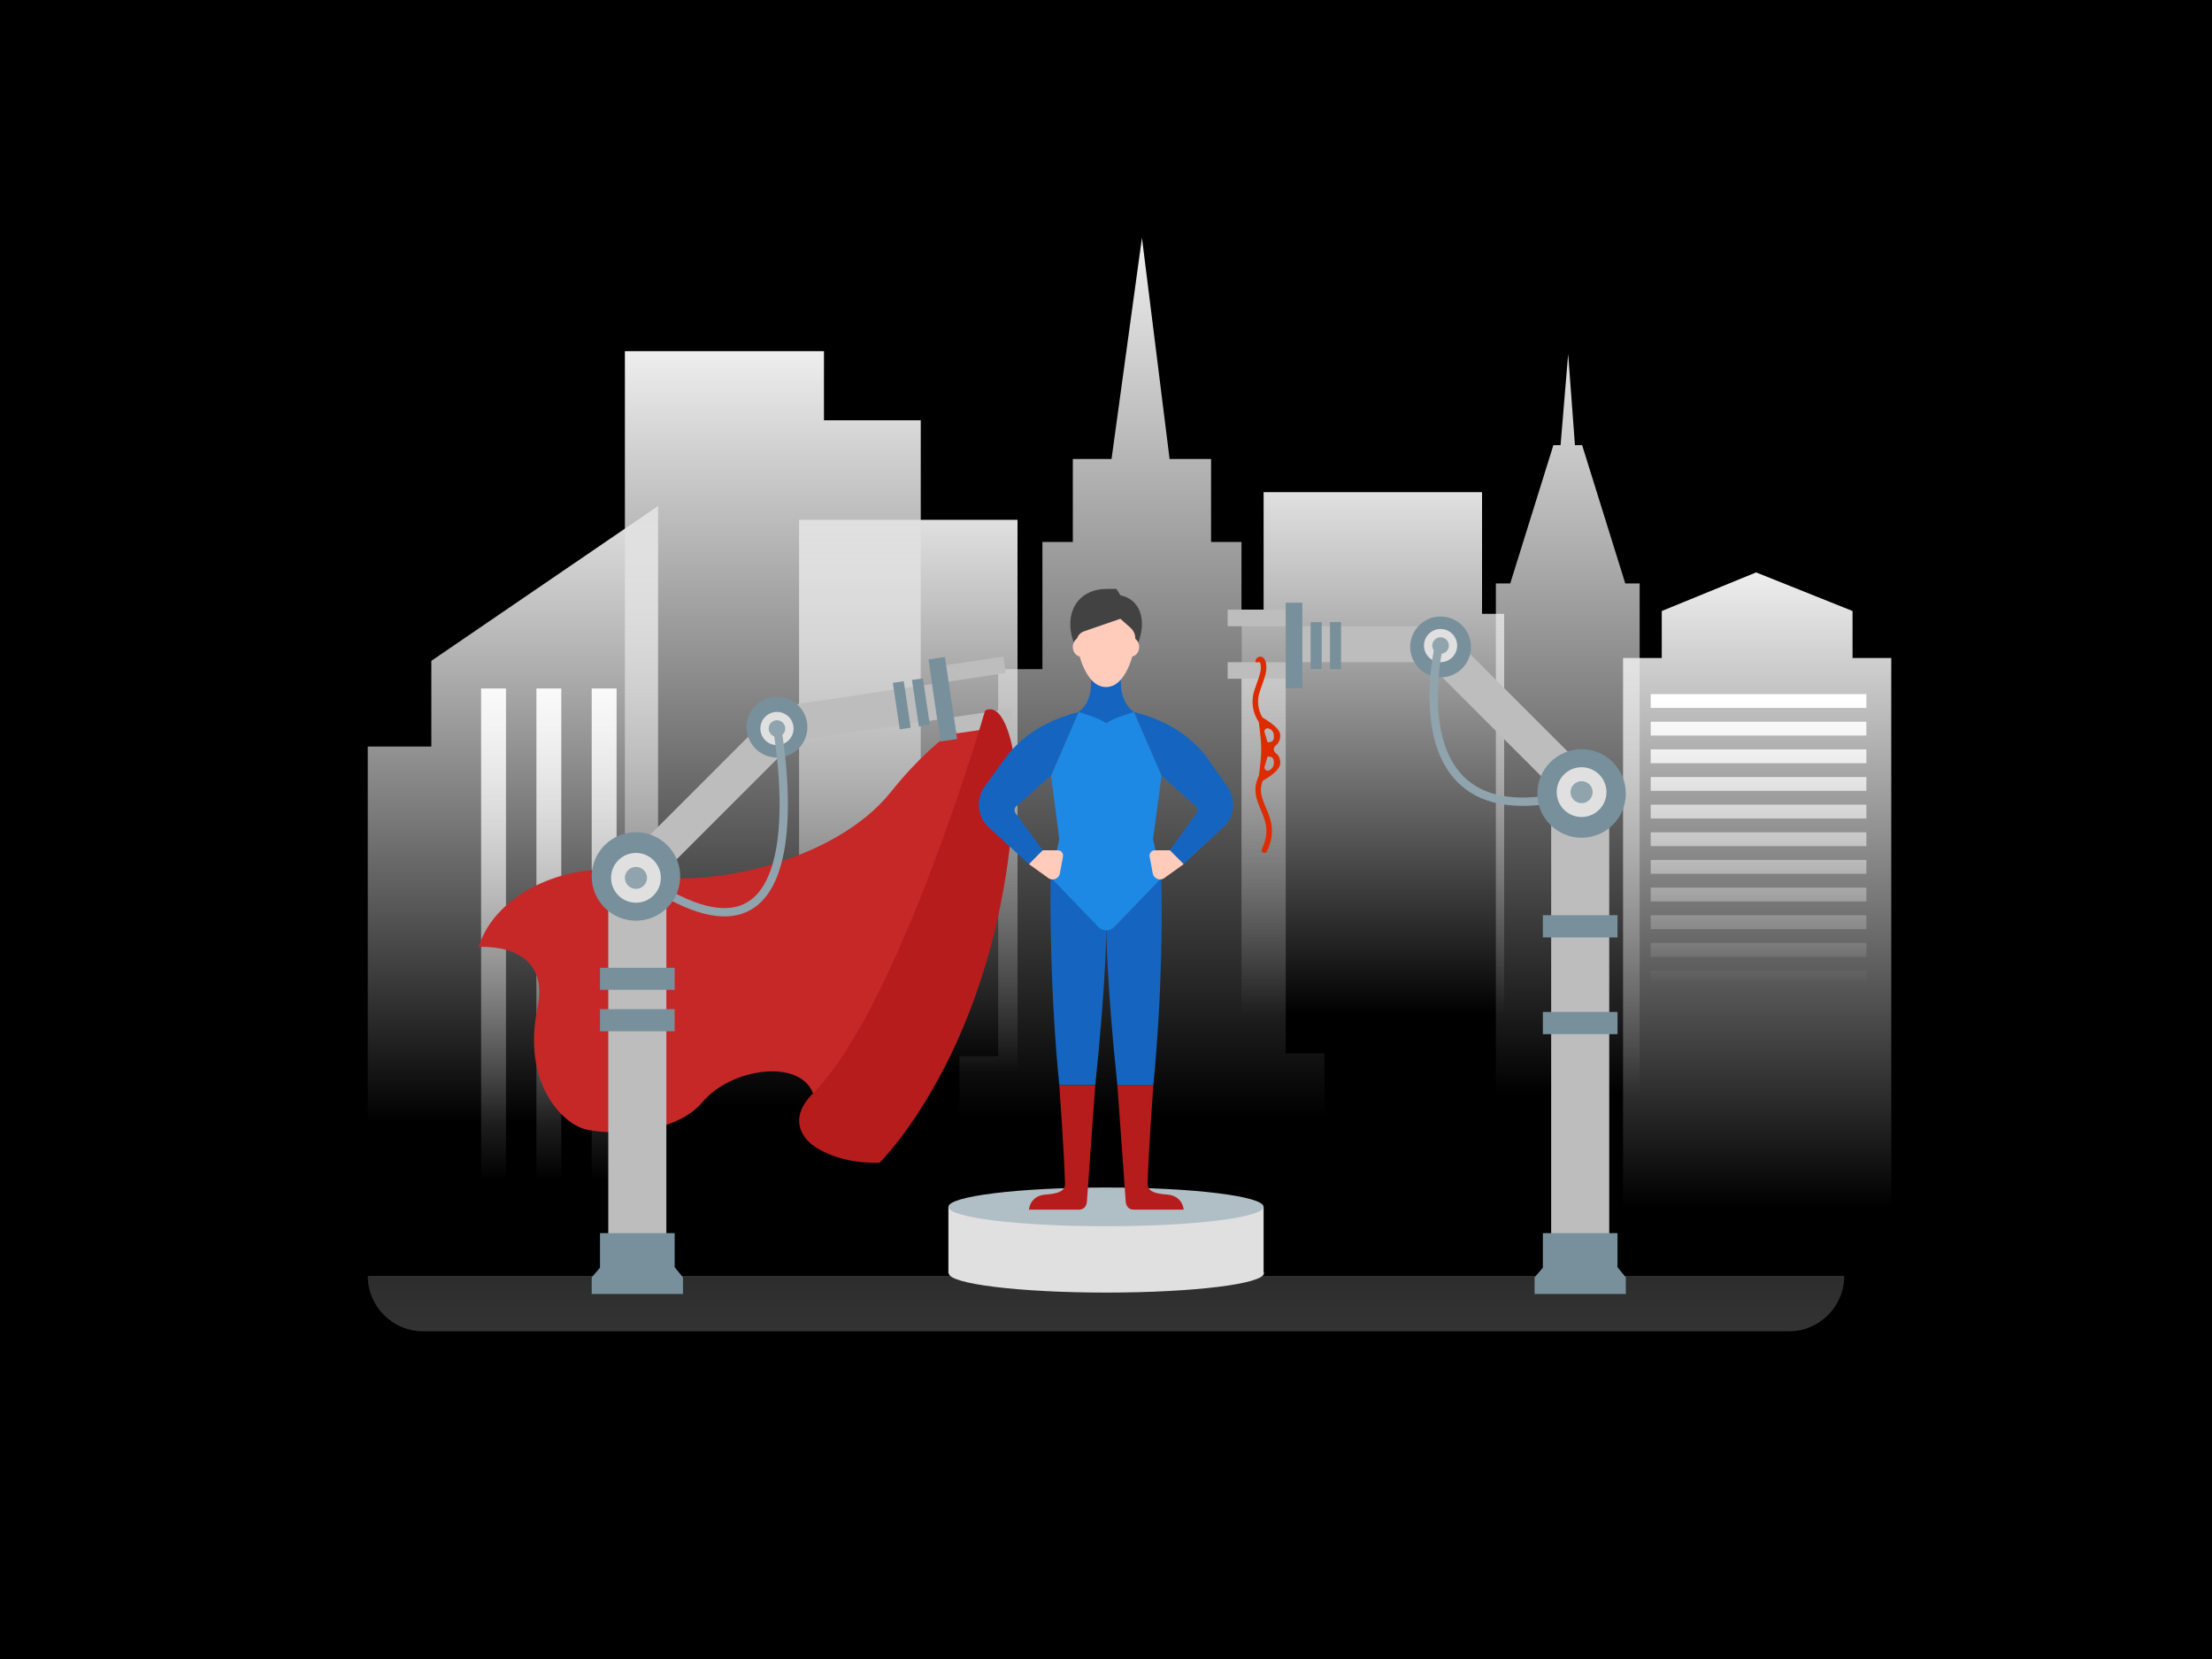 <svg xmlns="http://www.w3.org/2000/svg" viewBox="0 0 800 600">
    <path fill="currentColor" d="M0 0h800v600H0z"/>
    <linearGradient id="a" gradientUnits="userSpaceOnUse" x1="496.5" y1="-872.366" x2="496.5" y2="-683.366" gradientTransform="matrix(1 0 0 -1 0 -505.366)">
      <stop offset="0" stop-color="#fff" stop-opacity="0"/>
      <stop offset=".349" stop-color="#fafafa" stop-opacity=".349"/>
      <stop offset=".774" stop-color="#ebebeb" stop-opacity=".774"/>
      <stop offset="1" stop-color="#e0e0e0"/>
    </linearGradient>
    <path fill="url(#a)" d="M536 222v-44h-79v44h-8v145h95V222z"/>
    <linearGradient id="b" gradientUnits="userSpaceOnUse" x1="567" y1="-901.366" x2="567" y2="-633.408" gradientTransform="matrix(1 0 0 -1 0 -505.366)">
      <stop offset="0" stop-color="#fff" stop-opacity="0"/>
      <stop offset=".349" stop-color="#fafafa" stop-opacity=".349"/>
      <stop offset=".774" stop-color="#ebebeb" stop-opacity=".774"/>
      <stop offset="1" stop-color="#e0e0e0"/>
    </linearGradient>
    <path fill="url(#b)" d="M587.8 211l-15.6-50h-2.6l-2.451-32.959L564.4 161h-2.6l-15.6 50H541v185h52V211z"/>
    <linearGradient id="c" gradientUnits="userSpaceOnUse" x1="279.5" y1="-905.366" x2="279.5" y2="-632.366" gradientTransform="matrix(1 0 0 -1 0 -505.366)">
      <stop offset="0" stop-color="#fff" stop-opacity="0"/>
      <stop offset="1" stop-color="#eee"/>
    </linearGradient>
    <path fill="url(#c)" d="M298 152v-25h-72v273h107V152z"/>
    <linearGradient id="d" gradientUnits="userSpaceOnUse" x1="185.5" y1="-911.366" x2="185.5" y2="-688.366" gradientTransform="matrix(1 0 0 -1 0 -505.366)">
      <stop offset="0" stop-color="#fff" stop-opacity="0"/>
      <stop offset=".349" stop-color="#fafafa" stop-opacity=".349"/>
      <stop offset=".774" stop-color="#ebebeb" stop-opacity=".774"/>
      <stop offset="1" stop-color="#e0e0e0"/>
    </linearGradient>
    <path fill="url(#d)" d="M156 239v31h-23v136h105V183z"/>
    <linearGradient id="e" gradientUnits="userSpaceOnUse" x1="413" y1="-909.366" x2="413" y2="-591.366" gradientTransform="matrix(1 0 0 -1 0 -505.366)">
      <stop offset="0" stop-color="#fff" stop-opacity="0"/>
      <stop offset="1" stop-color="#eee"/>
    </linearGradient>
    <path fill="url(#e)" d="M465 381V242h-16v-46h-11v-30h-15l-10-80-11 80h-14v30h-11v46h-16v140h-14v22h132v-23z"/>
    <linearGradient id="f" gradientUnits="userSpaceOnUse" x1="328.5" y1="-893.366" x2="328.5" y2="-693.366" gradientTransform="matrix(1 0 0 -1 0 -505.366)">
      <stop offset="0" stop-color="#fff" stop-opacity="0"/>
      <stop offset="1" stop-color="#e0e0e0"/>
    </linearGradient>
    <path fill="url(#f)" d="M289 188h79v200h-79z"/>
    <linearGradient id="g" gradientUnits="userSpaceOnUse" x1="198.5" y1="-932.366" x2="198.5" y2="-754.366" gradientTransform="matrix(1 0 0 -1 0 -505.366)">
      <stop offset="0" stop-color="#fff" stop-opacity="0"/>
      <stop offset="1" stop-color="#fafafa"/>
    </linearGradient>
    <path fill="url(#g)" d="M194 249h9v178h-9z"/>
    <linearGradient id="h" gradientUnits="userSpaceOnUse" x1="178.5" y1="-932.366" x2="178.5" y2="-754.366" gradientTransform="matrix(1 0 0 -1 0 -505.366)">
      <stop offset="0" stop-color="#fff" stop-opacity="0"/>
      <stop offset="1" stop-color="#fafafa"/>
    </linearGradient>
    <path fill="url(#h)" d="M174 249h9v178h-9z"/>
    <linearGradient id="i" gradientUnits="userSpaceOnUse" x1="218.5" y1="-932.366" x2="218.5" y2="-754.366" gradientTransform="matrix(1 0 0 -1 0 -505.366)">
      <stop offset="0" stop-color="#fff" stop-opacity="0"/>
      <stop offset="1" stop-color="#fafafa"/>
    </linearGradient>
    <path fill="url(#i)" d="M214 249h9v178h-9z"/>
    <linearGradient id="j" gradientUnits="userSpaceOnUse" x1="400" y1="-986.846" x2="400" y2="-966.812" gradientTransform="matrix(1 0 0 -1 0 -505.366)">
      <stop offset="0" stop-color="#fff"/>
      <stop offset="1" stop-color="#e0e0e0"/>
    </linearGradient>
    <path d="M667 461.445c0 11.064-8.966 20.034-20.026 20.034H153.026c-11.06 0-20.026-8.969-20.026-20.034h534z" opacity=".2" fill="url(#j)"/>
    <linearGradient id="k" gradientUnits="userSpaceOnUse" x1="635.5" y1="-942.346" x2="635.5" y2="-712.388" gradientTransform="matrix(1 0 0 -1 0 -505.366)">
      <stop offset="0" stop-color="#fff" stop-opacity="0"/>
      <stop offset="1" stop-color="#eee"/>
    </linearGradient>
    <path fill="url(#k)" d="M670 237.979v-17l-34.885-13.958L601 220.979v17h-14v199h97v-199z"/>
    <g>
      <linearGradient id="l" gradientUnits="userSpaceOnUse" x1="636" y1="-861.054" x2="636" y2="-757.721" gradientTransform="matrix(1 0 0 -1 0 -505.366)">
        <stop offset="0" stop-color="#fff" stop-opacity="0"/>
        <stop offset="1" stop-color="#fff"/>
      </linearGradient>
      <path fill="url(#l)" d="M597 251.021h78v5h-78z"/>
      <linearGradient id="m" gradientUnits="userSpaceOnUse" x1="636" y1="-861.054" x2="636" y2="-757.721" gradientTransform="matrix(1 0 0 -1 0 -505.366)">
        <stop offset="0" stop-color="#fff" stop-opacity="0"/>
        <stop offset="1" stop-color="#fff"/>
      </linearGradient>
      <path fill="url(#m)" d="M597 261.021h78v5h-78z"/>
      <linearGradient id="n" gradientUnits="userSpaceOnUse" x1="636" y1="-861.054" x2="636" y2="-757.721" gradientTransform="matrix(1 0 0 -1 0 -505.366)">
        <stop offset="0" stop-color="#fff" stop-opacity="0"/>
        <stop offset="1" stop-color="#fff"/>
      </linearGradient>
      <path fill="url(#n)" d="M597 271.021h78v5h-78z"/>
      <linearGradient id="o" gradientUnits="userSpaceOnUse" x1="636" y1="-861.054" x2="636" y2="-757.721" gradientTransform="matrix(1 0 0 -1 0 -505.366)">
        <stop offset="0" stop-color="#fff" stop-opacity="0"/>
        <stop offset="1" stop-color="#fff"/>
      </linearGradient>
      <path fill="url(#o)" d="M597 281.021h78v5h-78z"/>
      <linearGradient id="p" gradientUnits="userSpaceOnUse" x1="636" y1="-861.054" x2="636" y2="-757.721" gradientTransform="matrix(1 0 0 -1 0 -505.366)">
        <stop offset="0" stop-color="#fff" stop-opacity="0"/>
        <stop offset="1" stop-color="#fff"/>
      </linearGradient>
      <path fill="url(#p)" d="M597 291.02h78v5h-78z"/>
      <linearGradient id="q" gradientUnits="userSpaceOnUse" x1="636" y1="-861.054" x2="636" y2="-757.721" gradientTransform="matrix(1 0 0 -1 0 -505.366)">
        <stop offset="0" stop-color="#fff" stop-opacity="0"/>
        <stop offset="1" stop-color="#fff"/>
      </linearGradient>
      <path fill="url(#q)" d="M597 301.02h78v5h-78z"/>
      <linearGradient id="r" gradientUnits="userSpaceOnUse" x1="636" y1="-861.054" x2="636" y2="-757.721" gradientTransform="matrix(1 0 0 -1 0 -505.366)">
        <stop offset="0" stop-color="#fff" stop-opacity="0"/>
        <stop offset="1" stop-color="#fff"/>
      </linearGradient>
      <path fill="url(#r)" d="M597 311.02h78v5h-78z"/>
      <linearGradient id="s" gradientUnits="userSpaceOnUse" x1="636" y1="-861.054" x2="636" y2="-757.721" gradientTransform="matrix(1 0 0 -1 0 -505.366)">
        <stop offset="0" stop-color="#fff" stop-opacity="0"/>
        <stop offset="1" stop-color="#fff"/>
      </linearGradient>
      <path fill="url(#s)" d="M597 321.02h78v5h-78z"/>
      <linearGradient id="t" gradientUnits="userSpaceOnUse" x1="636" y1="-861.054" x2="636" y2="-757.721" gradientTransform="matrix(1 0 0 -1 0 -505.366)">
        <stop offset="0" stop-color="#fff" stop-opacity="0"/>
        <stop offset="1" stop-color="#fff"/>
      </linearGradient>
      <path fill="url(#t)" d="M597 331.02h78v5h-78z"/>
      <linearGradient id="u" gradientUnits="userSpaceOnUse" x1="636" y1="-861.054" x2="636" y2="-757.721" gradientTransform="matrix(1 0 0 -1 0 -505.366)">
        <stop offset="0" stop-color="#fff" stop-opacity="0"/>
        <stop offset="1" stop-color="#fff"/>
      </linearGradient>
      <path fill="url(#u)" d="M597 341.02h78v5h-78z"/>
      <linearGradient id="v" gradientUnits="userSpaceOnUse" x1="636" y1="-861.054" x2="636" y2="-757.721" gradientTransform="matrix(1 0 0 -1 0 -505.366)">
        <stop offset="0" stop-color="#fff" stop-opacity="0"/>
        <stop offset="1" stop-color="#fff"/>
      </linearGradient>
      <path fill="url(#v)" d="M597 351.02h78v5h-78z"/>
    </g>
    <g>
      <path fill="#e0e0e0" d="M343 436.479h114v24H343z"/>
      <ellipse cx="400" cy="436.479" rx="57" ry="7" fill="#b0bec5"/>
      <ellipse cx="400.115" cy="460.479" rx="57" ry="7" fill="#e0e0e0"/>
    </g>
    <g>
      <path fill="#bdbdbd" d="M471 226.479h47.471v13H471zM444 220.479h21v6h-21zM444 239.479h21v6h-21z"/>
      <path fill="#bdbdbd" d="M514.712 238.041l9.241-9.241 52.588 52.588-9.241 9.241z"/>
      <ellipse cx="521.013" cy="233.973" rx="11" ry="11" fill="#78909c"/>
      <circle cx="521" cy="233.479" r="6" fill="#e0e0e0"/>
      <path fill="#78909c" d="M474 225.021h4v16.959h-4zM481 224.979h4v17h-4zM465 217.979h6v31h-6z"/>
      <ellipse cx="521" cy="233.479" rx="3" ry="3" fill="#90a4ae"/>
      <path d="M520.631 232.479s-18.13 74.05 51.369 54.037" fill="none" stroke="#90a4ae" stroke-width="3" stroke-miterlimit="10"/>
      <path fill="#bdbdbd" d="M561 288.52h21v158.959h-21z"/>
      <circle cx="572" cy="286.979" r="16" fill="#78909c"/>
      <circle cx="572" cy="286.479" r="9" fill="#e0e0e0"/>
      <ellipse cx="572" cy="286.5" rx="4" ry="3.973" fill="#90a4ae"/>
      <path fill="#78909c" d="M558 330.979h27v8.041h-27zM558 365.979h27v8.041h-27zM588 467.979h-33v-6l3-3.5v-12.5h27v12.333l3 3.667z"/>
    </g>
    <g>
      <path d="M456.143 270.979c0 4.6-1.143 11.501-1.143 11.501h1.486s6.514-3.451 6.514-6.326v-.575c0-1.38-.686-2.53-1.714-3.335-.8-.575-.8-1.841 0-2.53 1.029-.805 1.714-2.07 1.714-3.335v-.575c0-2.875-6.514-6.326-6.514-6.326H455c0 .001 1.143 6.901 1.143 11.501zm2.286 2.645c1.714 0 2.286.575 2.286 2.07v.345c0 1.15-.8 2.185-1.829 2.646-.8.23-1.6-.345-1.6-1.15l1.143-3.911zm.457-10.12c1.143.345 1.829 1.38 1.829 2.646v.23c0 1.495-.571 2.07-2.286 2.07l-1.143-3.795c0-.922.8-1.496 1.6-1.151z" fill="#dd2c00"/>
      <path d="M456.038 260.479s-3.368-4.481-1.444-10.455c.974-3.023 2.406-6.22 2.406-8.464 0-3.983-2-3.435-2-2.081" fill="none" stroke="#dd2c00" stroke-width="2" stroke-miterlimit="10"/>
      <path d="M456.485 280.479c-5.485 9.969 6.89 14.344.795 27" fill="none" stroke="#dd2c00" stroke-width="2" stroke-linecap="round" stroke-miterlimit="10"/>
    </g>
    <path d="M357.115 257.52s-15 4-35 29-66.865 35.522-90.865 29.522-52.135 6.478-58.135 26.478c0 0 26.378-2.292 21.26 22.147-5.562 26.562 8.74 41.853 17.74 43.853s32 2 42-10 35-16 40-3l20.948-11.853c-.001 0 48.052-128.147 42.052-126.147" fill="#c62828"/>
    <g>
      <path fill="#bdbdbd" d="M225.652 311.382l52.588-52.588 9.241 9.241-52.588 52.588zM342.096 240.556l20.774-3.098.885 5.935-20.774 3.098z"/>
      <path fill="#bdbdbd" d="M280.31 255.837l56.737-8.461 1.925 12.908-56.737 8.461zM344.9 259.35l20.774-3.098.885 5.935-20.774 3.098zM220 328.479h21v128h-21z"/>
      <path fill="#78909c" d="M247 467.979h-33v-6l3-3.5v-12.5h27v12.333l3 3.667zM217 350.02h27v7.959h-27zM217 364.979h27v8h-27z"/>
      <ellipse cx="281.01" cy="262.978" rx="11" ry="11" fill="#78909c"/>
      <circle cx="281" cy="263.479" r="6" fill="#e0e0e0"/>
      <ellipse cx="281" cy="263.479" rx="3" ry="3" fill="#90a4ae"/>
      <path d="M280.898 262.479s19.719 103.788-50.283 53.89" fill="none" stroke="#90a4ae" stroke-width="3" stroke-miterlimit="10"/>
      <circle cx="230" cy="316.979" r="16" fill="#78909c"/>
      <circle cx="230" cy="317.479" r="9" fill="#e0e0e0"/>
      <ellipse cx="230" cy="317.5" rx="4" ry="3.973" fill="#90a4ae"/>
      <path fill="#78909c" d="M329.828 245.929l3.956-.59 2.508 16.818-3.956.59zM322.902 246.962l3.956-.59 2.508 16.818-3.956.59zM335.796 238.492l5.935-.885 4.425 29.676-5.935.885z"/>
    </g>
    <path d="M356.115 257.52S325.117 364.157 294 395.479c-9.5 9.562-2.854 16.269-.885 18.041 9.885 7.959 25 7 25 7s47-46 49-142c.107-5.153-2.917-22-9-22-2 0-2 1-2 1z" fill="#b71c1c"/>
    <g>
      <path d="M380 317.479s-.674 28.449 2.115 64.006c.299 3.813.613 7.025 1 10.994h13c4-37.979 4-56.969 4-56.969v-17.99L380 317.479z" fill="#1565c0"/>
      <path d="M420 317.479s.938 28.04-1.898 63.86c-.289 3.653-.617 7.387-.987 11.181h-13c-4-38-4-57-4-57v-18l19.885-.041z" fill="#1565c0"/>
      <path d="M420.115 280.491l-10-22.98c-4.94-.926-10-10.99-10-10.99s-5.06 10.064-10 10.99l-10 22.98 3 22.98-3 13.988 17.034 17.706c1.588 1.753 4.344 1.753 5.932 0l17.034-17.706-3.115-13.98 3.115-22.988z" fill="#1e88e5"/>
      <path d="M407.115 434.358s0 3.121 2.907 3.121h18.071s-.275-5.064-6.088-5.461c-7.891-.539-6.956-3.13-6.891-5.539.25-9.26 2-34 2-34h-13l3.001 41.879zM393.115 434.358s0 3.121-2.907 3.121h-18.071s.275-5.064 6.088-5.461c7.891-.539 6.956-3.13 6.891-5.539-.25-9.26-2-34-2-34h13l-3.001 41.879z" fill="#b71c1c"/>
      <path d="M410.115 257.52c-7.041-5-4.163-16-4.163-16h-12.019s3.108 11-3.933 16c.634.155 7.041 2 10.058 4 3.016-2 9.654-3.844 10.057-4z" fill="#1565c0"/>
      <path d="M423.13 307.52h-5.484c-1.184 0-2.078 1.074-1.863 2.239l1.129 6.111c.332 1.798 2.326 2.744 3.929 1.864l7.275-5.214-3.507-4.341c-.378-.419-.915-.659-1.479-.659zM377.1 307.52h5.484c1.184 0 2.078 1.074 1.863 2.239l-1.129 6.111c-.332 1.798-2.326 2.744-3.929 1.864l-7.275-5.214 3.507-4.341c.378-.419.915-.659 1.479-.659zM411 228.313c0 5.363-3 20.167-11 20.167s-11-14.805-11-20.167 4.925-9.71 11-9.71 11 4.347 11 9.71z" fill="#ffccbc"/>
      <path d="M410.115 257.52c10.364 2.591 19.556 7.593 26.096 16.041l7.441 10.612c3.627 4.685 2.967 11.386-1.504 15.274l-14.034 13.073-5-5 9.478-13.244c.794-.916.569-2.327-.471-2.951l-12.008-10.805-9.998-23zM390.115 257.52c-10.364 2.591-19.556 7.593-26.096 16.041l-7.675 10.606c-3.627 4.685-2.967 11.386 1.504 15.274l14.268 13.079 5-5-9.712-13.25c-.794-.916-.569-2.327.471-2.951l12.242-10.799 9.998-23z" fill="#1565c0"/>
      <path d="M413 225.708c0-4.836-2.318-9.262-7.762-10.402L403.753 213h-3.713c-4.283 0-9.925 1.834-12.124 7.834-2.583 7.041 1.646 14.363 1.646 14.363l-.242-3.421c.172-1.59 1.247-2.939 2.76-3.46l13.118-4.527 3.668 3.255c.983.873 1.598 2.086 1.72 3.396l-.148 4.757c0-.002 2.562-4.531 2.562-9.489z" fill="#424242"/>
      <ellipse cx="409" cy="233.979" rx="3" ry="3.5" fill="#ffccbc"/>
      <ellipse cx="391" cy="233.979" rx="3" ry="3.5" fill="#ffccbc"/>
    </g>
  </svg>